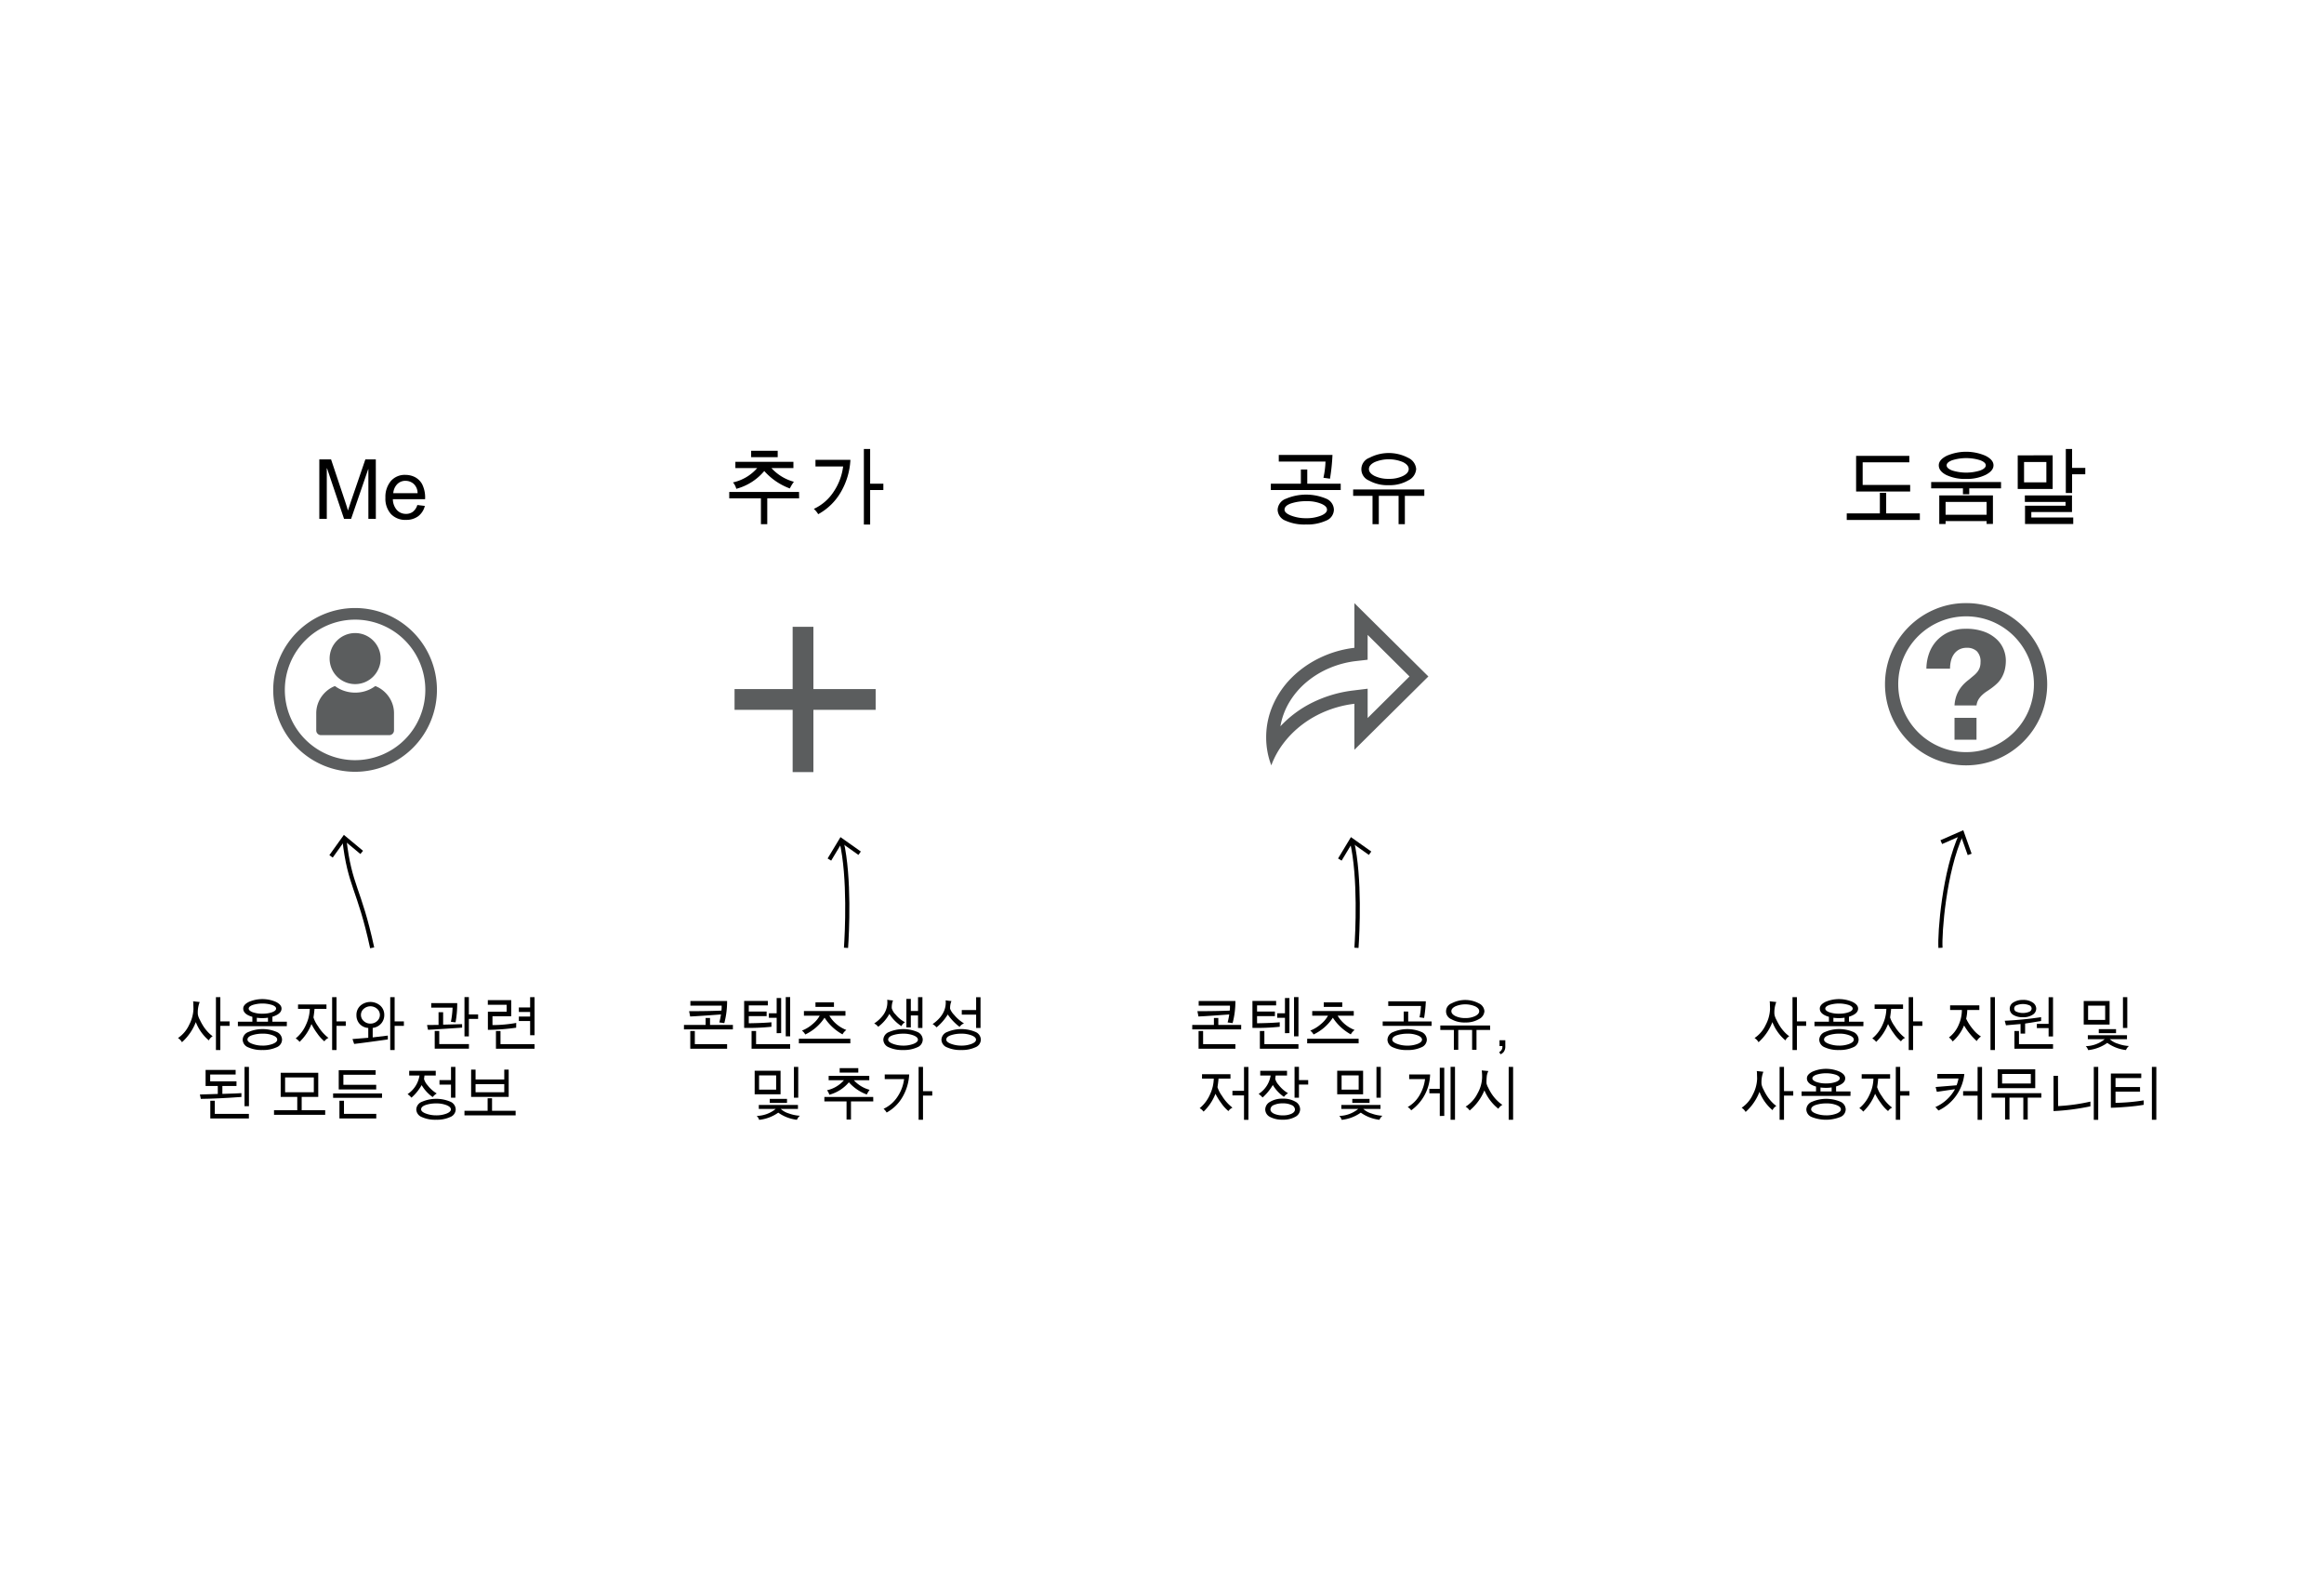 <svg xmlns="http://www.w3.org/2000/svg" viewBox="0 0 560 380">
  <g>
    <g>
      <path d="M50.323,250.637a10.93,10.93,0,0,1-3.137-4.409,12.587,12.587,0,0,1-3.343,4.846,2.85,2.85,0,0,0-.957-1.011,7.639,7.639,0,0,0,2.693-3.182,8.848,8.848,0,0,0,1.039-3.825l-.034-1.108a3.585,3.585,0,0,0-.055-.731l1.593.171a6.887,6.887,0,0,0-.444,3.008,4.378,4.378,0,0,0,.489,1.3,13.245,13.245,0,0,0,.953,1.7,10.215,10.215,0,0,0,1,1.247,7.82,7.82,0,0,0,1.124.991A2.349,2.349,0,0,0,50.323,250.637Zm5-3.5H53.092v5.824h-1.06V240.212h1.06v5.851H55.32Z"/>
      <path d="M69.122,246.132l-.014,1.08H57.323v-1.08H60.81v-1.176q-2.2-.628-2.2-1.989,0-.929,1.351-1.607a8.218,8.218,0,0,1,6.528,0q1.35.678,1.35,1.607,0,1.285-2.2,1.962v1.2Zm-1.162,4.327a2.015,2.015,0,0,1-1.313,1.836,7.674,7.674,0,0,1-3.4.652,7.755,7.755,0,0,1-3.469-.656,2.024,2.024,0,0,1-1.3-1.846,2.08,2.08,0,0,1,1.4-1.841,8.689,8.689,0,0,1,6.761-.021A2.063,2.063,0,0,1,67.96,250.459Zm-4.58-1.442a8.072,8.072,0,0,0-2.669.382q-1.077.384-1.077,1.046,0,.582,1.141,1.012a6.943,6.943,0,0,0,2.468.431,6.662,6.662,0,0,0,2.509-.424q1.046-.423,1.046-1.019t-1-1.007A6.213,6.213,0,0,0,63.38,249.017Zm-.151-4.82a6.693,6.693,0,0,0,2.363-.358q.939-.358.939-.872,0-.5-.939-.858a7.94,7.94,0,0,0-4.721,0q-.944.36-.943.858t.94.872A6.685,6.685,0,0,0,63.229,244.2Zm1.347,1.935v-.964a8.758,8.758,0,0,1-1.36.1,10.224,10.224,0,0,1-1.333-.082v.95Z"/>
      <path d="M79.15,250.035a2.326,2.326,0,0,0-.984.827,9.258,9.258,0,0,1-1.712-1.893,14.487,14.487,0,0,1-1.4-2.277,11.908,11.908,0,0,1-2.871,4.3,2.919,2.919,0,0,0-.937-.827,8.834,8.834,0,0,0,2.5-3.336,9.418,9.418,0,0,0,.9-3.794h-2.83v-1.059h6.849v1.059H75.787c-.022.311-.07.745-.143,1.306l-.11.765a7.422,7.422,0,0,0,1.108,2.123A10.272,10.272,0,0,0,79.15,250.035Zm4.17-2.9H81.092v5.824h-1.06V240.212h1.06v5.851H83.32Z"/>
      <path d="M93.458,250.4q-5.3.759-8.121,1.087l-.4-1.176,3.8-.307v-2.365a3.117,3.117,0,0,1-2.1-1,3.071,3.071,0,0,1-.746-2.092,2.977,2.977,0,0,1,.955-2.286,3.683,3.683,0,0,1,4.815.02,2.974,2.974,0,0,1,.937,2.225,3.083,3.083,0,0,1-.739,2.051,3.193,3.193,0,0,1-2.051,1.073v2.283l3.644-.437Zm-4.2-3.814a2.31,2.31,0,0,0,1.613-.611,1.952,1.952,0,0,0,0-2.944,2.422,2.422,0,0,0-3.222,0,1.9,1.9,0,0,0-.674,1.459,1.942,1.942,0,0,0,.674,1.481A2.3,2.3,0,0,0,89.254,246.59Zm8.066.547H95.092v5.824h-1.06V240.212h1.06v5.851H97.32Z"/>
      <path d="M106.781,246.843l4.567-.123.013.841q-6.144.424-8.23.519l-.226-1.148,2.769-.028v-3.055h1.107Zm1.873-.7a21.448,21.448,0,0,0,.4-3.4H103.91v-1.087h6.262a24.9,24.9,0,0,1-.4,4.628Q109.146,246.228,108.654,246.146Zm4.341,6.48h-8.244V248.36h1.094v3.159H113Zm2.215-7.164h-2.229v4.211h-1.059v-9.461h1.059v4.17h2.229Z"/>
      <path d="M117.562,248.094v-4.368h4.518v-1.668h-4.532v-1.121h5.64v3.876h-4.519v2.132a32.959,32.959,0,0,0,5.722-.519l-.014,1.148A50.075,50.075,0,0,1,117.562,248.094Zm11.245,4.546h-9.3v-4.266H120.6v3.158h8.21Zm0-3.247H127.74v-3.432h-2.714v-1.073h2.714V243.78h-2.714V242.7h2.714v-2.488h1.067Z"/>
      <path d="M58.175,264.258q-5.927.431-9.782.465l-.226-1.053,4.313-.137v-1.921H49.541V257.75H56.78v1.107H50.648V260.5h6.337v1.114h-3.4v1.908q4.074-.123,4.587-.185Zm1.8,5.181h-9.3v-4.265h1.087v3.158h8.21Zm.013-2.953H58.92v-9.461h1.066Z"/>
      <path d="M78.361,268.558H66.029V267.45h5.6v-3.206H67.636v-5.81h9.051v5.81H72.694v3.206h5.667ZM75.62,263.13v-3.575H68.7v3.575Z"/>
      <path d="M92.054,264.47H80.269v-1.06H92.054Zm-1.538-5.558H82.743v2.42h7.909v1.121h-9.03v-4.635h8.894Zm.15,10.527H81.793v-4.265h1.094v3.158h7.779Z"/>
      <path d="M105.24,263.424a3.223,3.223,0,0,0-.977.868,9.27,9.27,0,0,1-2.659-2.885,11.874,11.874,0,0,1-2.455,3.022,6.266,6.266,0,0,0-.936-.855,6.58,6.58,0,0,0,2.871-4.477H98.6v-1.135H105V259.1h-2.714l-.109.827a3.774,3.774,0,0,0,.85,1.508A8.119,8.119,0,0,0,105.24,263.424Zm4.567,3.835a2.015,2.015,0,0,1-1.317,1.836,7.68,7.68,0,0,1-3.4.652,7.788,7.788,0,0,1-3.473-.656,2.024,2.024,0,0,1-1.305-1.846,2.08,2.08,0,0,1,1.4-1.842,8.71,8.71,0,0,1,6.767-.02A2.066,2.066,0,0,1,109.807,267.259Zm-1.162,0q0-.6-1.037-1.019a6.618,6.618,0,0,0-2.5-.424,7.733,7.733,0,0,0-2.541.38q-1.089.38-1.089,1.049,0,.582,1.141,1.012a6.958,6.958,0,0,0,2.475.431,6.665,6.665,0,0,0,2.5-.424Q108.645,267.84,108.645,267.259Zm1.086-2.817h-1.059v-3.151H105.9V260.2h2.776v-3.179h1.059Z"/>
      <path d="M124.251,268.7H111.919v-1.107H117.5v-3.022h1.066v3.022h5.681Zm-10.726-4.457v-6.576h1.067v2.379h6.918v-2.379h1.066v6.576Zm1.067-3.076v1.962h6.918v-1.962Z"/>
    </g>
    <g>
      <path d="M90.565,124.994h-1.8V113.012h-.04l-4.121,11.982h-1.7l-4.1-12.178h-.059v12.178h-1.8V110.678h2.832l3.389,10.136c.377,1.127.6,1.832.654,2.12h.039q.264-.829.762-2.3l3.418-9.961h2.519Z"/>
      <path d="M102.431,120.258H94.667a4.028,4.028,0,0,0,.981,2.627,2.906,2.906,0,0,0,2.183.908,2.675,2.675,0,0,0,1.69-.532,3.3,3.3,0,0,0,1.044-1.607l1.807.225a4.425,4.425,0,0,1-1.611,2.49,4.781,4.781,0,0,1-2.93.869,4.7,4.7,0,0,1-3.647-1.43A5.561,5.561,0,0,1,92.87,119.9a5.985,5.985,0,0,1,1.275-3.974,4.417,4.417,0,0,1,3.588-1.524,5.034,5.034,0,0,1,2.183.5,4.254,4.254,0,0,1,1.782,1.695A7.185,7.185,0,0,1,102.431,120.258Zm-1.807-1.445a3.034,3.034,0,0,0-.981-2.281,2.993,2.993,0,0,0-1.91-.7,2.716,2.716,0,0,0-2.041.83,3.469,3.469,0,0,0-.927,2.149Z"/>
    </g>
    <g>
      <path d="M89.679,228.333c-3.154-14.56-5.367-14.594-6.7-26.132" fill="none" stroke="#000" stroke-miterlimit="10"/>
      <polygon points="87.478 204.962 86.839 205.733 83.049 202.579 80.18 206.591 79.367 206.008 82.861 201.123 87.478 204.962"/>
    </g>
    <g>
      <path d="M85.562,149.274A16.925,16.925,0,1,1,68.637,166.2a16.943,16.943,0,0,1,16.925-16.925m0-2.8A19.725,19.725,0,1,0,105.286,166.2a19.725,19.725,0,0,0-19.724-19.725Z" fill="#5b5d5e"/>
      <path d="M90.432,165.271a6.664,6.664,0,0,1,1.816,1.04,7.445,7.445,0,0,1,1.419,1.506,7.075,7.075,0,0,1,.937,1.874,6.822,6.822,0,0,1,.337,2.137v4.1A1.15,1.15,0,0,1,93.77,177.1H77.375a1.148,1.148,0,0,1-1.17-1.171v-4.1a6.792,6.792,0,0,1,.336-2.137,7.045,7.045,0,0,1,.937-1.874,7.368,7.368,0,0,1,1.42-1.506,6.644,6.644,0,0,1,1.815-1.04,7.923,7.923,0,0,0,2.268,1.17,8.186,8.186,0,0,0,2.592.411A8.043,8.043,0,0,0,90.432,165.271Zm1.288-6.617a5.973,5.973,0,0,1-.483,2.386,6.161,6.161,0,0,1-3.264,3.279,6.158,6.158,0,0,1-4.786,0,6.122,6.122,0,0,1-3.279-3.279,6.169,6.169,0,0,1,0-4.786,6.167,6.167,0,0,1,3.279-3.265,6.181,6.181,0,0,1,4.786,0,6.208,6.208,0,0,1,3.264,3.265A5.946,5.946,0,0,1,91.72,158.654Z" fill="#5b5d5e"/>
    </g>
  </g>
  <g>
    <g>
      <path d="M171.091,246.905h5.516l-.013,1.074H164.809v-1.074h5.222v-1.668h1.06Zm4.115-5.756a20.614,20.614,0,0,1-.67,5.319q-.157-.007-.591-.075a5.878,5.878,0,0,0-.612-.076,17.839,17.839,0,0,0,.39-1.934q-5.189.39-7.417.492l-.253-1.278q4.6,0,7.786-.137a7.057,7.057,0,0,0,.055-1.189H166.36v-1.122Zm0,11.492h-8.873v-4.266h1.094v3.158h7.779Z"/>
      <path d="M185.891,247.35a52.545,52.545,0,0,1-6.577.266v-6.494h5.708v1.087h-4.593v1.47h4.3v1.107h-4.3v1.723q3.5-.055,5.462-.239Zm4.511,5.291h-9.3v-4.266h1.087v3.158h8.21Zm-3.254-3.753v-3.705h-1.873V244.1h1.873v-3.671h1.081v8.456Zm2.188.772V240.2H190.4v9.461Z"/>
      <path d="M204.9,251.342H192.5v-1.108h12.4Zm-.963-3.22a3.255,3.255,0,0,0-.923,1.06,12.131,12.131,0,0,1-4.327-4.013,11.425,11.425,0,0,1-4.649,4.04,3,3,0,0,0-.8-.937,8.376,8.376,0,0,0,2.543-1.542,7.1,7.1,0,0,0,1.743-2.053h-3.807v-1.108h10.008v1.108h-3.89A8.208,8.208,0,0,0,203.938,248.122Zm-2.981-5.558H196.5v-1.093h4.457Z"/>
      <path d="M217.22,247.2a9.5,9.5,0,0,1-2.912-2.946,9.475,9.475,0,0,1-2.7,3.1,2.833,2.833,0,0,0-.963-.8,8.42,8.42,0,0,0,2.208-2.075,5.188,5.188,0,0,0,.936-3.633c.469.077.937.132,1.4.164a4.557,4.557,0,0,0-.307,1.88,3.69,3.69,0,0,0,.967,1.558,7.176,7.176,0,0,0,2.225,1.812A1.934,1.934,0,0,0,217.22,247.2Zm5.127,3.261a2.014,2.014,0,0,1-1.316,1.835,7.67,7.67,0,0,1-3.4.653,7.791,7.791,0,0,1-3.473-.656,2.025,2.025,0,0,1-1.305-1.846,2.082,2.082,0,0,1,1.4-1.842,8.719,8.719,0,0,1,6.768-.021A2.066,2.066,0,0,1,222.347,250.46Zm-1.162,0q0-.6-1.036-1.019a6.605,6.605,0,0,0-2.5-.423,7.751,7.751,0,0,0-2.54.378q-1.09.38-1.09,1.05,0,.581,1.141,1.012a6.962,6.962,0,0,0,2.475.431,6.685,6.685,0,0,0,2.5-.424Q221.185,251.04,221.185,250.46Zm1.086-2.816h-1.059v-3.022h-1.736v2.885h-1.067V240.63h1.067v2.912h1.736v-3.329h1.059Z"/>
      <path d="M231.233,247.377a12.712,12.712,0,0,1-2.857-2.981,12.5,12.5,0,0,1-2.7,3.1,3.9,3.9,0,0,0-.95-.786q3.163-2.216,3.165-5.195a4.409,4.409,0,0,0-.028-.533,13.273,13.273,0,0,0,1.4.17,4.412,4.412,0,0,0-.321,1.873,4.352,4.352,0,0,0,.97,1.463,9.486,9.486,0,0,0,2.379,2.051A2.212,2.212,0,0,0,231.233,247.377Zm5.114,3.083a2.014,2.014,0,0,1-1.316,1.835,7.67,7.67,0,0,1-3.4.653,7.791,7.791,0,0,1-3.473-.656,2.025,2.025,0,0,1-1.305-1.846,2.082,2.082,0,0,1,1.4-1.842,8.719,8.719,0,0,1,6.768-.021A2.066,2.066,0,0,1,236.347,250.46Zm-1.162,0q0-.6-1.036-1.019a6.605,6.605,0,0,0-2.5-.423,7.751,7.751,0,0,0-2.54.378q-1.09.38-1.09,1.05,0,.581,1.141,1.012a6.962,6.962,0,0,0,2.475.431,6.685,6.685,0,0,0,2.5-.424Q235.185,251.04,235.185,250.46Zm1.086-2.816h-1.059v-3.22h-3.459V243.33h3.459v-3.1h1.059Z"/>
      <path d="M188.088,257.949v5.667h-6.241v-5.667Zm.041,9.195a5.109,5.109,0,0,0,2.01,1.107,8.847,8.847,0,0,0,2.611.533,2.538,2.538,0,0,0-.717.978,9.717,9.717,0,0,1-4.5-1.723,9.737,9.737,0,0,1-4.608,1.736,2.358,2.358,0,0,0-.574-.95,7.494,7.494,0,0,0,4.567-1.681h-4.075v-.951h9.434v.951Zm-5.222-8.074V262.5h4.115V259.07Zm6.733,6.618h-4.156v-.964h4.156Zm1.668-1.245v-7.43h1.039v7.43Z"/>
      <path d="M210.428,265.339h-5.373v4.354h-1.066v-4.354h-5.346v-1.08h11.772Zm-.882-2.8a7.279,7.279,0,0,0-.683,1.128,10.776,10.776,0,0,1-4.314-2.94,9.285,9.285,0,0,1-4.716,3,2.741,2.741,0,0,0-.561-1.08,7.576,7.576,0,0,0,4.088-2.42h-3.685V259.18h9.789v1.052h-3.712A7.894,7.894,0,0,0,209.546,262.543Zm-2.727-4.149h-4.485V257.32h4.485Z"/>
      <path d="M213.648,268.012a3.656,3.656,0,0,0-.738-.9,7.964,7.964,0,0,0,3.38-2.95,9.741,9.741,0,0,0,1.562-4.2H213.19v-1.121h5.893a11.93,11.93,0,0,1-1.614,5.434A9.858,9.858,0,0,1,213.648,268.012Zm10.992-4.074h-2.228v5.824h-1.06V257.013h1.06v5.851h2.228Z"/>
    </g>
    <g>
      <path d="M192.559,120.053h-7.676v6.22h-1.524v-6.22h-7.636V118.51h16.816Zm-1.26-3.994a10.391,10.391,0,0,0-.977,1.611,15.383,15.383,0,0,1-6.162-4.2,13.262,13.262,0,0,1-6.738,4.287,3.9,3.9,0,0,0-.8-1.543,10.838,10.838,0,0,0,5.84-3.457H177.2v-1.5h13.985v1.5h-5.3A11.272,11.272,0,0,0,191.3,116.059Zm-3.9-5.928H181V108.6H187.4Z"/>
      <path d="M197.158,123.871a5.237,5.237,0,0,0-1.054-1.279,11.389,11.389,0,0,0,4.829-4.214,13.939,13.939,0,0,0,2.231-6H196.5v-1.6h8.418a17.043,17.043,0,0,1-2.305,7.764A14.064,14.064,0,0,1,197.158,123.871Zm15.7-5.82h-3.183v8.32h-1.514V108.158h1.514v8.36h3.183Z"/>
    </g>
    <polygon points="211 171 196 171 196 186 191 186 191 171 177 171 177 166 191 166 191 151 196 151 196 166 211 166 211 171" fill="#5b5d5e"/>
  </g>
  <g>
    <g>
      <path d="M293.57,246.905h5.517l-.014,1.074H287.288v-1.074h5.223v-1.668h1.059Zm4.116-5.756a20.652,20.652,0,0,1-.67,5.319q-.158-.007-.591-.075c-.29-.045-.493-.071-.612-.076a17.459,17.459,0,0,0,.389-1.934q-5.188.39-7.417.492l-.253-1.278q4.6,0,7.786-.137a6.942,6.942,0,0,0,.055-1.189H288.84v-1.122Zm0,11.492h-8.873v-4.266h1.093v3.158h7.78Z"/>
      <path d="M308.37,247.35a52.329,52.329,0,0,1-6.576.266v-6.494H307.5v1.087h-4.594v1.47h4.3v1.107h-4.3v1.723q3.5-.054,5.462-.239Zm4.512,5.291h-9.3v-4.266h1.087v3.158h8.21Zm-3.254-3.753v-3.705h-1.873V244.1h1.873v-3.671h1.08v8.456Zm2.187.772V240.2h1.067v9.461Z"/>
      <path d="M327.381,251.342h-12.4v-1.108h12.4Zm-.964-3.22a3.288,3.288,0,0,0-.923,1.06,12.148,12.148,0,0,1-4.327-4.013,11.416,11.416,0,0,1-4.648,4.04,3.009,3.009,0,0,0-.8-.937,8.348,8.348,0,0,0,2.543-1.542,7.117,7.117,0,0,0,1.743-2.053H316.2v-1.108h10.008v1.108h-3.89A8.212,8.212,0,0,0,326.417,248.122Zm-2.98-5.558h-4.458v-1.093h4.458Z"/>
      <path d="M339.323,246.064h5.64v1.074H333.178v-1.074h5.065v-2.385h1.08Zm4.491,4.4A2.013,2.013,0,0,1,342.5,252.3a7.663,7.663,0,0,1-3.4.653,7.763,7.763,0,0,1-3.469-.656,2.026,2.026,0,0,1-1.3-1.846,2.083,2.083,0,0,1,1.4-1.842,8.693,8.693,0,0,1,6.76-.02A2.063,2.063,0,0,1,343.814,250.46Zm-.239-9.242a33.66,33.66,0,0,1-.417,4.006l-1.107-.158a14.346,14.346,0,0,0,.348-2.727h-7.881v-1.121Zm-4.341,7.8a8.05,8.05,0,0,0-2.669.382q-1.075.384-1.077,1.046,0,.582,1.142,1.012a6.943,6.943,0,0,0,2.468.431,6.66,6.66,0,0,0,2.508-.424q1.047-.425,1.046-1.019t-1-1.008A6.229,6.229,0,0,0,339.234,249.018Z"/>
      <path d="M359.065,248.122h-3.281v4.772h-1.059v-4.772h-3.336v4.772h-1.06v-4.772h-3.267v-1.08h12Zm-1.374-4.525a2.292,2.292,0,0,1-1.322,1.907,6.187,6.187,0,0,1-3.3.813,6.363,6.363,0,0,1-3.332-.779,2.052,2.052,0,0,1,.065-3.835,7.018,7.018,0,0,1,6.535,0A2.273,2.273,0,0,1,357.691,243.6Zm-1.257,0q0-.684-.964-1.165a6.152,6.152,0,0,0-4.779,0q-.963.48-.963,1.165t.963,1.173a5.343,5.343,0,0,0,2.393.481,5.269,5.269,0,0,0,2.386-.485C356.112,244.441,356.434,244.053,356.434,243.6Z"/>
      <path d="M362.729,252a2.241,2.241,0,0,1-.331,1.326,1.83,1.83,0,0,1-.817.65l-.335-.52a1.417,1.417,0,0,0,.773-1.456h-.691v-1.4h1.4Z"/>
      <path d="M296.985,266.836a2.318,2.318,0,0,0-.977.827,9.084,9.084,0,0,1-1.716-1.893,14.926,14.926,0,0,1-1.408-2.277,11.942,11.942,0,0,1-2.871,4.3,2.929,2.929,0,0,0-.937-.827,8.824,8.824,0,0,0,2.5-3.336,9.4,9.4,0,0,0,.9-3.794h-2.83v-1.06h6.85v1.06h-2.871c-.024.31-.071.745-.144,1.306l-.109.765a7.463,7.463,0,0,0,1.107,2.122A10.328,10.328,0,0,0,296.985,266.836Zm2.776,2.939v-5.892h-2.789v-1.094h2.789v-5.763h1.066v12.749Z"/>
      <path d="M310.37,263.363a3.515,3.515,0,0,0-.991.868,9.2,9.2,0,0,1-2.673-2.85,12.352,12.352,0,0,1-2.468,3.008,6.64,6.64,0,0,0-.95-.868,6.389,6.389,0,0,0,2.885-4.423h-2.5v-1.135h6.453V259.1H307.39l-.11.793a3.67,3.67,0,0,0,.858,1.51A7.926,7.926,0,0,0,310.37,263.363Zm2.912,3.856a2.074,2.074,0,0,1-1.155,1.822,5.808,5.808,0,0,1-3.015.693,6.215,6.215,0,0,1-3.069-.656,2.032,2.032,0,0,1-1.162-1.846,2.143,2.143,0,0,1,1.189-1.814,5.616,5.616,0,0,1,3.042-.749,5.7,5.7,0,0,1,3,.711A2.106,2.106,0,0,1,313.282,267.219Zm-1.244.054a1.212,1.212,0,0,0-.807-1.059,4.648,4.648,0,0,0-2.105-.41,5.041,5.041,0,0,0-2.178.4,1.19,1.19,0,0,0-.816,1.046q0,.621.83,1.032a4.9,4.9,0,0,0,2.164.41,4.757,4.757,0,0,0,2.108-.4C311.771,268.021,312.038,267.684,312.038,267.273Zm3.192-6H313v3.165h-1.06v-7.43H313v3.192h2.228Z"/>
      <path d="M328.458,257.949v5.667h-6.241v-5.667Zm.041,9.195a5.109,5.109,0,0,0,2.01,1.107,8.777,8.777,0,0,0,2.611.533,2.541,2.541,0,0,0-.718.978,9.7,9.7,0,0,1-4.5-1.723,9.723,9.723,0,0,1-4.607,1.736,2.377,2.377,0,0,0-.574-.95,7.479,7.479,0,0,0,4.566-1.681h-4.074v-.951h9.434v.951Zm-5.223-8.074V262.5h4.116V259.07Zm6.734,6.618h-4.156v-.964h4.156Zm1.668-1.245v-7.43h1.039v7.43Z"/>
      <path d="M343.381,259.966H339.56v-1.121H344.6a10.952,10.952,0,0,1-4.553,8.634,2.944,2.944,0,0,0-.841-.793,7.53,7.53,0,0,0,2.833-2.813A9.88,9.88,0,0,0,343.381,259.966Zm3.555,8.873v-5.462h-2.509V262.3h2.509v-5.073h1.08v11.608Zm2.6.909V257h1.066v12.749Z"/>
      <path d="M361.045,267.1a11.28,11.28,0,0,1-3.357-4.423,12.5,12.5,0,0,1-3.554,4.846,3.185,3.185,0,0,0-.971-.929,7.913,7.913,0,0,0,2.871-3.186,8.332,8.332,0,0,0,1.1-3.787,11.144,11.144,0,0,0-.089-1.757l1.593.151a4.417,4.417,0,0,0-.356,1.062,13.016,13.016,0,0,0-.089,1.9,3.725,3.725,0,0,0,.4,1.022,12.706,12.706,0,0,0,.759,1.389,10.425,10.425,0,0,0,.786,1.069,9.492,9.492,0,0,0,.9.936,8.146,8.146,0,0,0,.982.766A2.778,2.778,0,0,0,361.045,267.1Zm3.561,2.659H363.54V257.013h1.066Z"/>
    </g>
    <g>
      <path d="M315.005,116.518h8.057v1.533H306.226v-1.533h7.236v-3.409h1.543Zm6.416,6.279a2.877,2.877,0,0,1-1.875,2.622,10.938,10.938,0,0,1-4.863.933,11.081,11.081,0,0,1-4.956-.938,2.891,2.891,0,0,1-1.861-2.637,2.975,2.975,0,0,1,2-2.631,12.422,12.422,0,0,1,9.658-.03A2.952,2.952,0,0,1,321.421,122.8Zm-.342-13.2a48.02,48.02,0,0,1-.6,5.722l-1.582-.224a20.469,20.469,0,0,0,.5-3.9H308.14v-1.6Zm-6.2,11.142a11.481,11.481,0,0,0-3.814.547q-1.538.547-1.538,1.494,0,.829,1.631,1.446a9.913,9.913,0,0,0,3.526.615,9.506,9.506,0,0,0,3.584-.606q1.494-.606,1.494-1.455t-1.426-1.44A8.9,8.9,0,0,0,314.878,120.736Z"/>
      <path d="M343.208,119.457h-4.687v6.816h-1.514v-6.816h-4.766v6.816h-1.513v-6.816H326.06v-1.543h17.148Zm-1.963-6.465a3.278,3.278,0,0,1-1.89,2.725,8.84,8.84,0,0,1-4.711,1.162,9.1,9.1,0,0,1-4.761-1.113,2.932,2.932,0,0,1,.093-5.479,10.034,10.034,0,0,1,9.336,0A3.248,3.248,0,0,1,341.245,112.992Zm-1.8,0q0-.975-1.377-1.665a8.81,8.81,0,0,0-6.826,0q-1.377.689-1.377,1.665t1.377,1.675a7.6,7.6,0,0,0,3.418.688,7.518,7.518,0,0,0,3.408-.693Q339.448,113.968,339.448,112.992Z"/>
    </g>
    <g>
      <path d="M326.858,228.333c.231-3.425.941-16.878-1.071-25.614" fill="none" stroke="#000" stroke-miterlimit="10"/>
      <polygon points="330.429 205.133 329.852 205.951 325.827 203.104 323.281 207.327 322.424 206.809 325.526 201.666 330.429 205.133"/>
    </g>
    <g>
      <path d="M203.858,228.333c.231-3.425.941-16.878-1.071-25.614" fill="none" stroke="#000" stroke-miterlimit="10"/>
      <polygon points="207.429 205.133 206.852 205.951 202.827 203.104 200.281 207.327 199.424 206.809 202.526 201.666 207.429 205.133"/>
    </g>
    <path d="M344.186,162.961l-17.828,17.668V169.543a26.638,26.638,0,0,0-6.719,1.715,25.022,25.022,0,0,0-5.763,3.23,23.587,23.587,0,0,0-4.526,4.465,20.584,20.584,0,0,0-3.012,5.424,18.8,18.8,0,0,1-1.236-6.7,19.24,19.24,0,0,1,1.615-7.8,21.444,21.444,0,0,1,4.467-6.561,24.9,24.9,0,0,1,6.74-4.785,26.22,26.22,0,0,1,8.434-2.472V145.295Zm-14.637-4.027-2.791.318a23.2,23.2,0,0,0-6.461,1.717,21.721,21.721,0,0,0-5.5,3.369,19.227,19.227,0,0,0-4.068,4.746,16.827,16.827,0,0,0-2.194,5.883,26.728,26.728,0,0,1,7.717-5.725,30.386,30.386,0,0,1,9.711-2.89l3.59-.44v7.061l10.09-10.012-10.09-10.01Z" fill="#5b5d5e"/>
  </g>
  <g>
    <g>
      <path d="M430.222,250.637a10.932,10.932,0,0,1-3.138-4.409,12.577,12.577,0,0,1-3.343,4.846,2.842,2.842,0,0,0-.957-1.011,7.648,7.648,0,0,0,2.694-3.182,8.862,8.862,0,0,0,1.039-3.825l-.035-1.108a3.6,3.6,0,0,0-.054-.731l1.593.171a6.883,6.883,0,0,0-.445,3.008,4.394,4.394,0,0,0,.488,1.3,13.355,13.355,0,0,0,.955,1.7,10.023,10.023,0,0,0,1,1.247,7.826,7.826,0,0,0,1.125.991A2.337,2.337,0,0,0,430.222,250.637Zm5-3.5H432.99v5.824h-1.059V240.212h1.059v5.851h2.229Z"/>
      <path d="M449.021,246.132l-.014,1.08H437.222v-1.08h3.486v-1.176q-2.2-.628-2.2-1.989,0-.929,1.35-1.607a8.218,8.218,0,0,1,6.528,0q1.35.678,1.35,1.607,0,1.285-2.2,1.962v1.2Zm-1.163,4.327a2.014,2.014,0,0,1-1.312,1.836,7.677,7.677,0,0,1-3.4.652,7.757,7.757,0,0,1-3.47-.656,2.026,2.026,0,0,1-1.3-1.846,2.082,2.082,0,0,1,1.4-1.841,8.69,8.69,0,0,1,6.761-.021A2.065,2.065,0,0,1,447.858,250.459Zm-4.58-1.442a8.072,8.072,0,0,0-2.669.382q-1.077.384-1.077,1.046,0,.582,1.142,1.012a6.943,6.943,0,0,0,2.468.431,6.66,6.66,0,0,0,2.508-.424q1.047-.423,1.046-1.019t-1-1.007A6.209,6.209,0,0,0,443.278,249.017Zm-.15-4.82a6.691,6.691,0,0,0,2.362-.358q.939-.358.94-.872,0-.5-.94-.858a7.937,7.937,0,0,0-4.72,0q-.943.36-.944.858t.94.872A6.691,6.691,0,0,0,443.128,244.2Zm1.347,1.935v-.964a8.8,8.8,0,0,1-1.361.1,10.235,10.235,0,0,1-1.333-.082v.95Z"/>
      <path d="M459.049,250.035a2.317,2.317,0,0,0-.985.827,9.287,9.287,0,0,1-1.712-1.893,14.563,14.563,0,0,1-1.4-2.277,11.934,11.934,0,0,1-2.871,4.3,2.926,2.926,0,0,0-.936-.827,8.854,8.854,0,0,0,2.5-3.336,9.432,9.432,0,0,0,.9-3.794h-2.83v-1.059h6.85v1.059h-2.871c-.024.311-.071.745-.144,1.306l-.109.765a7.435,7.435,0,0,0,1.107,2.123A10.259,10.259,0,0,0,459.049,250.035Zm4.17-2.9H460.99v5.824h-1.059V240.212h1.059v5.851h2.229Z"/>
      <path d="M477.342,249.7a3.279,3.279,0,0,0-1.019,1.094,16.018,16.018,0,0,1-3.055-3.753,10.315,10.315,0,0,1-2.742,3.849,3.447,3.447,0,0,0-.9-.964,7.359,7.359,0,0,0,2.307-2.953,8.935,8.935,0,0,0,.81-3.658h-2.837v-1.121h7.041v1.121H474.04a10.669,10.669,0,0,1-.267,2.1,11.609,11.609,0,0,0,1.618,2.506A7.76,7.76,0,0,0,477.342,249.7Zm3.363,3.261h-1.066V240.212h1.066Z"/>
      <path d="M491.834,245.961l-3.855.615V249h-1.1v-2.311l-3.514.308-.294-1.094a86.375,86.375,0,0,0,8.764-.868Zm-1.176-2.967a1.742,1.742,0,0,1-.868,1.46,4.027,4.027,0,0,1-2.324.6,4.279,4.279,0,0,1-2.324-.554,1.737,1.737,0,0,1,.051-3.038,4.185,4.185,0,0,1,2.273-.578,3.941,3.941,0,0,1,2.331.615A1.8,1.8,0,0,1,490.658,242.994Zm-1.107-.041a.884.884,0,0,0-.578-.786,4.089,4.089,0,0,0-3.045,0,.822.822,0,0,0,0,1.572,4.089,4.089,0,0,0,3.045,0A.883.883,0,0,0,489.551,242.953Zm5.154,9.687h-9.3v-4.266H486.5v3.158h8.21Zm0-2.953h-1.066V247.67h-2.83v-1.019h2.83v-6.425h1.066Z"/>
      <path d="M508.336,241.148v5.667H502.1v-5.667Zm.041,9.195a5.084,5.084,0,0,0,2.01,1.107,8.783,8.783,0,0,0,2.611.533,2.549,2.549,0,0,0-.718.978,9.684,9.684,0,0,1-4.5-1.723,9.7,9.7,0,0,1-4.607,1.737,2.378,2.378,0,0,0-.574-.951,7.479,7.479,0,0,0,4.566-1.681h-4.074v-.95h9.434v.95Zm-5.223-8.073v3.424h4.116V242.27Zm6.734,6.617h-4.157v-.964h4.157Zm1.668-1.244v-7.431H512.6v7.431Z"/>
      <path d="M427.111,267.437a10.925,10.925,0,0,1-3.137-4.41,12.6,12.6,0,0,1-3.343,4.847,2.873,2.873,0,0,0-.957-1.012,7.637,7.637,0,0,0,2.693-3.181,8.835,8.835,0,0,0,1.039-3.826l-.034-1.107a3.585,3.585,0,0,0-.055-.731l1.593.171a6.869,6.869,0,0,0-.444,3.007,4.37,4.37,0,0,0,.489,1.3,13.039,13.039,0,0,0,.953,1.695,10.139,10.139,0,0,0,1,1.247,8,8,0,0,0,1.124.992A2.343,2.343,0,0,0,427.111,267.437Zm5-3.5H429.88v5.824h-1.06V257.012h1.06v5.851h2.228Z"/>
      <path d="M445.91,262.932l-.014,1.08H434.111v-1.08H437.6v-1.176q-2.2-.628-2.2-1.989,0-.93,1.35-1.607a8.209,8.209,0,0,1,6.529,0q1.35.676,1.35,1.607,0,1.286-2.2,1.962v1.2Zm-1.162,4.327a2.014,2.014,0,0,1-1.312,1.836,9.355,9.355,0,0,1-6.873,0,2.023,2.023,0,0,1-1.3-1.846,2.081,2.081,0,0,1,1.4-1.842,8.7,8.7,0,0,1,6.761-.02A2.063,2.063,0,0,1,444.748,267.259Zm-4.58-1.443a8.05,8.05,0,0,0-2.67.383q-1.075.384-1.076,1.046,0,.582,1.141,1.012a6.935,6.935,0,0,0,2.468.431,6.665,6.665,0,0,0,2.509-.424q1.046-.425,1.046-1.019t-1-1.008A6.238,6.238,0,0,0,440.168,265.816Zm-.15-4.819a6.685,6.685,0,0,0,2.361-.358q.94-.36.94-.872c0-.332-.313-.619-.94-.858a7.937,7.937,0,0,0-4.72,0q-.944.359-.943.858t.94.872A6.687,6.687,0,0,0,440.018,261Zm1.346,1.935v-.964a8.766,8.766,0,0,1-1.36.095,10.052,10.052,0,0,1-1.333-.082v.951Z"/>
      <path d="M455.938,266.835a2.326,2.326,0,0,0-.984.827,9.256,9.256,0,0,1-1.712-1.893,14.412,14.412,0,0,1-1.405-2.277,11.908,11.908,0,0,1-2.871,4.3,2.919,2.919,0,0,0-.937-.827,8.829,8.829,0,0,0,2.5-3.336,9.407,9.407,0,0,0,.9-3.794H448.6v-1.06h6.849v1.06h-2.871c-.022.311-.071.745-.143,1.306l-.11.765a7.449,7.449,0,0,0,1.108,2.123A10.256,10.256,0,0,0,455.938,266.835Zm4.17-2.9H457.88v5.824h-1.06V257.012h1.06v5.851h2.228Z"/>
      <path d="M473.336,258.714a11.034,11.034,0,0,1-6.228,8.811c-.446-.5-.7-.776-.758-.827a9.964,9.964,0,0,0,4.73-4.313l-4.368.642-.294-1.162,5.045-.417a7.73,7.73,0,0,0,.458-1.64h-5.093v-1.094Zm3.192,11.06V263.95h-3.486v-1.087h3.486v-5.838H477.6v12.749Z"/>
      <path d="M491.889,264.429h-3.282v5.263h-1.059v-5.263h-3.336v5.263h-1.06v-5.263h-3.267v-1.08h12Zm-1.47-2.283h-9.051V257.6h9.051Zm-7.984-3.432v2.31h6.918v-2.31Z"/>
      <path d="M494.828,259.165H495.9l.028,7.294a45.688,45.688,0,0,0,7.786-1.08v1.135a55.054,55.054,0,0,1-8.887,1.148Zm10.767,10.6h-1.067V257.012H505.6Z"/>
      <path d="M516.553,266.151q-1.662.3-4.16.5t-3.749.208v-8.244h7.321v1.094h-6.2v2.167h5.906v1.107h-5.906v2.7a48.033,48.033,0,0,0,6.788-.6Zm3.042,3.61h-1.067V257.012H519.6Z"/>
    </g>
    <g>
      <path d="M454.5,118.715v4.961h8.115v1.582H445v-1.582h7.979v-4.961Zm5.576-7.344h-11.24v5.459h11.445v1.582H447.255v-8.594h12.822Z"/>
      <path d="M482.177,117.65h-7.656v1.407H473V117.65h-7.656v-1.533h16.836Zm-1.817-5.556q0,1.328-1.889,2.3a10.2,10.2,0,0,1-4.712.977,10.474,10.474,0,0,1-4.751-.933q-1.832-.933-1.831-2.348,0-1.327,1.928-2.295a11.729,11.729,0,0,1,9.327,0Q480.361,110.765,480.36,112.094Zm-1.66,14.121v-.684h-9.883v.7h-1.523V119.35h12.93v6.865Zm0-5.3h-9.883V124H478.7Zm-.2-8.818q0-.712-1.343-1.226a11.335,11.335,0,0,0-6.743,0q-1.347.513-1.347,1.226,0,.732,1.342,1.245a11.352,11.352,0,0,0,6.748,0Q478.5,112.826,478.5,112.094Z"/>
      <path d="M494.618,109.691V117.8H486.2v-8.106Zm-6.894,1.6v4.9H493.1v-4.9Zm11.552,8.057v4h-9.8v1.318h10.1v1.562H487.958v-4.4h9.766v-.918h-9.805V119.35Zm3.2-5.1H499.3v4.521h-1.514V108.158H499.3v4.561h3.183Z"/>
    </g>
    <g>
      <path d="M467.586,228.333c-.231-3.438.874-18.388,5.018-27.361" fill="none" stroke="#000" stroke-miterlimit="10"/>
      <polygon points="475.088 205.658 474.145 205.993 472.497 201.346 467.982 203.329 467.58 202.413 473.08 199.998 475.088 205.658"/>
    </g>
    <path d="M473.758,145.295a18.982,18.982,0,0,1,7.617,1.535,19.666,19.666,0,0,1,10.39,10.389,19.666,19.666,0,0,1,0,15.234,19.666,19.666,0,0,1-10.39,10.389,19.666,19.666,0,0,1-15.234,0,19.659,19.659,0,0,1-10.389-10.389,19.666,19.666,0,0,1,0-15.234,19.659,19.659,0,0,1,10.389-10.389A18.992,18.992,0,0,1,473.758,145.295Zm0,35.893a15.893,15.893,0,0,0,6.381-1.3,16.631,16.631,0,0,0,5.2-3.51,16.414,16.414,0,0,0,3.489-5.184,16.425,16.425,0,0,0-.02-12.742,16.657,16.657,0,0,0-3.509-5.205,16.427,16.427,0,0,0-5.185-3.488,16.407,16.407,0,0,0-12.742.019,16.615,16.615,0,0,0-5.2,3.51,16.381,16.381,0,0,0-3.489,5.184,16.419,16.419,0,0,0,.019,12.742,16.625,16.625,0,0,0,3.51,5.2,16.4,16.4,0,0,0,5.184,3.488A15.923,15.923,0,0,0,473.758,181.188Zm-.119-29.711a12.393,12.393,0,0,1,4.626.757,8.708,8.708,0,0,1,2.991,1.895,6.857,6.857,0,0,1,1.6,2.451,7.2,7.2,0,0,1,.478,2.434,9.418,9.418,0,0,1-.279,2.453,7.44,7.44,0,0,1-.738,1.795,6.32,6.32,0,0,1-1.038,1.336,13.3,13.3,0,0,1-1.215,1.037q-.639.477-1.257.877a8.289,8.289,0,0,0-1.137.877,5.259,5.259,0,0,0-.9,1.076,3.626,3.626,0,0,0-.5,1.476h-5.3a8.248,8.248,0,0,1,.418-2.234,7.583,7.583,0,0,1,.818-1.674,8.3,8.3,0,0,1,1.037-1.277,10.129,10.129,0,0,1,1.156-1l.24-.2q.516-.44,1-.838a5.741,5.741,0,0,0,.838-.858,3.6,3.6,0,0,0,.557-1.017,3.909,3.909,0,0,0,.2-1.317,3.493,3.493,0,0,0-.878-2.631,3.382,3.382,0,0,0-2.433-.837,3.8,3.8,0,0,0-1.8.4,3.641,3.641,0,0,0-1.256,1.076,4.644,4.644,0,0,0-.738,1.6,7.751,7.751,0,0,0-.239,1.955h-5.7a11.233,11.233,0,0,1,.716-3.869,8.923,8.923,0,0,1,1.914-3.031,8.806,8.806,0,0,1,2.952-1.995A9.945,9.945,0,0,1,473.639,151.477Zm-2.672,21.455h5.3V178.2h-5.3Z" fill="#5b5d5e"/>
  </g>
</svg>
